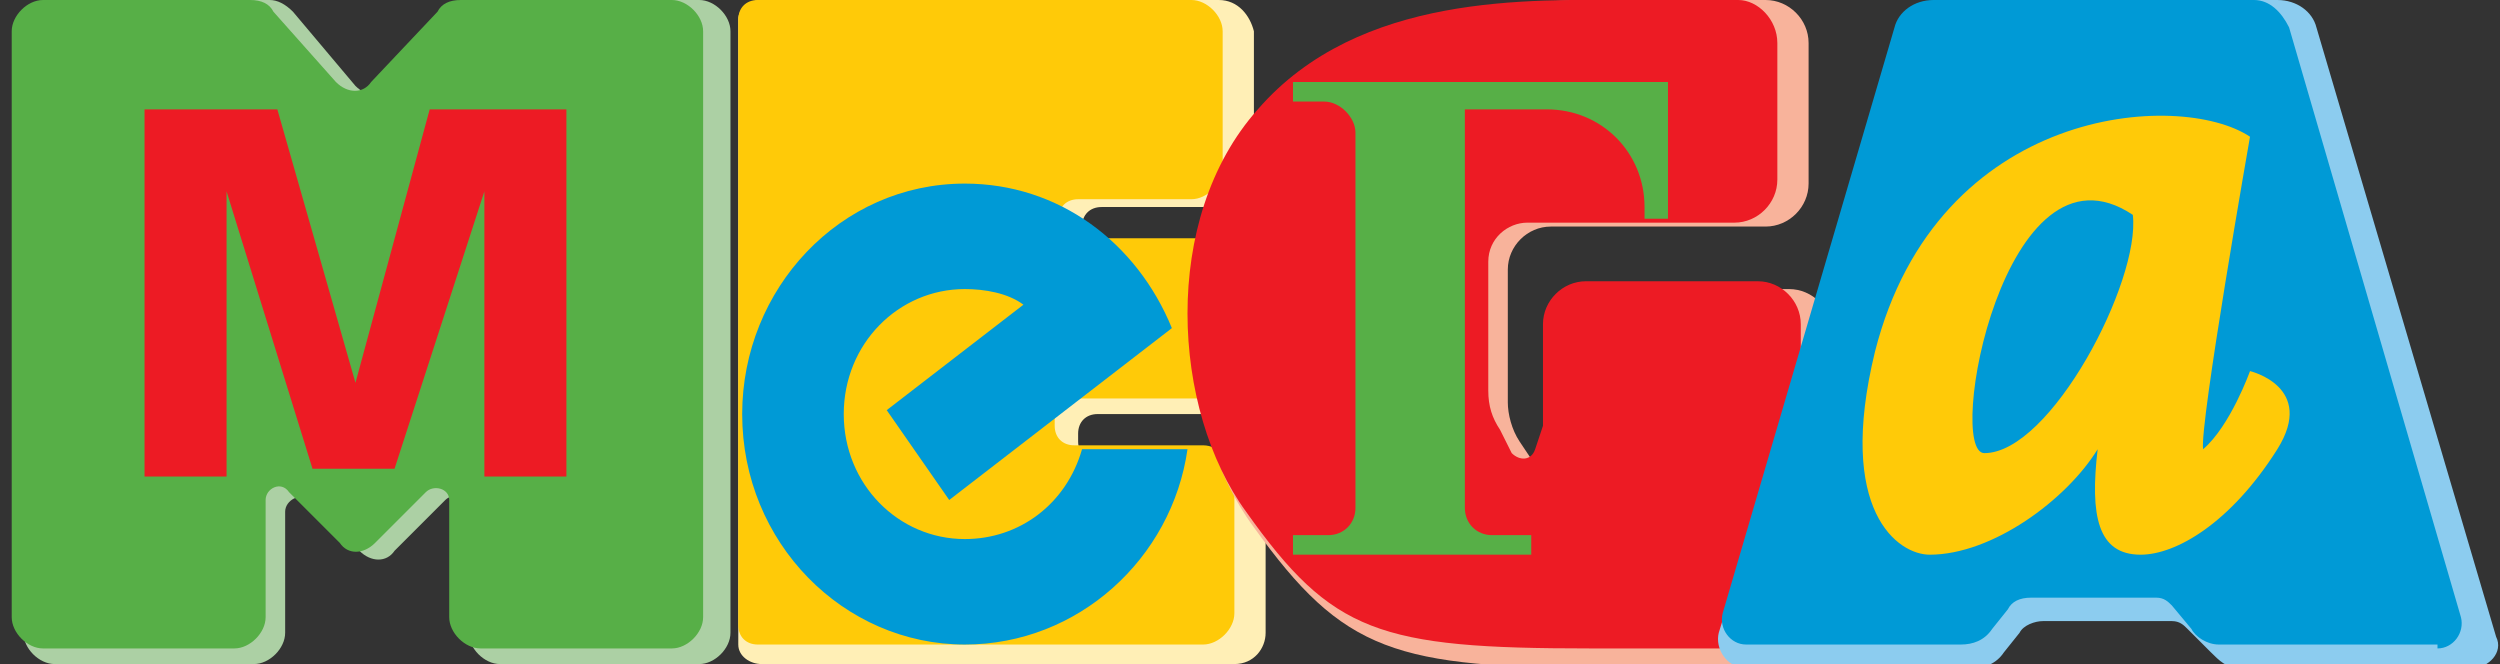 <?xml version="1.0" encoding="utf-8"?>
<!-- Generator: Adobe Illustrator 19.0.1, SVG Export Plug-In . SVG Version: 6.00 Build 0)  -->
<svg version="1.1" id="Слой_1" xmlns="http://www.w3.org/2000/svg" xmlns:xlink="http://www.w3.org/1999/xlink" x="0px" y="0px"
	 viewBox="0 0 64 17" style="enable-background:new 0 0 64 17;" xml:space="preserve">
<rect x="0" y="0" width="64" height="17" fill="#333333" stroke="none"/>
<style type="text/css">
	.st0{fill:#ACD0A4;}
	.st1{fill:#57AF47;}
	.st2{fill:#FFEFB6;}
	.st3{fill:#FFCA08;}
	.st4{fill:#F8B39B;}
	.st5{fill:#ED1B24;}
	.st6{fill:#8CCCEF;}
	.st7{fill:#009AD6;}
</style>
<g>
	<path class="st0" d="M11.7,0.3l-1.7,1.9c-0.2,0.3-0.6,0.3-0.9,0L7.5,0.3C7.3,0.1,7.1,0,6.9,0H1.4C0.9,0,0.6,0.4,0.6,0.8v15.4
		c0,0.4,0.4,0.8,0.8,0.8h5.1c0.4,0,0.8-0.4,0.8-0.8v-3.1c0-0.3,0.4-0.5,0.6-0.3l1.3,1.3c0.3,0.3,0.7,0.3,0.9,0l1.3-1.3
		c0.2-0.2,0.6-0.1,0.6,0.3v3.1c0,0.4,0.4,0.8,0.8,0.8h5.1c0.4,0,0.8-0.4,0.8-0.8V0.8c0-0.4-0.4-0.8-0.8-0.8h-5.5
		C12.1,0,11.9,0.1,11.7,0.3z"/>
	<path class="st1" d="M11.2,0.3L9.5,2.1c-0.2,0.3-0.6,0.3-0.9,0L7,0.3C6.9,0.1,6.7,0,6.4,0H1.1C0.7,0,0.3,0.4,0.3,0.8v15
		c0,0.4,0.4,0.8,0.8,0.8H6c0.4,0,0.8-0.4,0.8-0.8v-3c0-0.3,0.4-0.5,0.6-0.2l1.3,1.3c0.2,0.3,0.6,0.3,0.9,0l1.3-1.3
		c0.2-0.2,0.6-0.1,0.6,0.2v3c0,0.4,0.4,0.8,0.8,0.8h4.9c0.4,0,0.8-0.4,0.8-0.8v-15c0-0.4-0.4-0.8-0.8-0.8h-5.4
		C11.5,0,11.3,0.1,11.2,0.3z"/>
	<path class="st2" d="M31.7,10.6c0.5,0,0.8-0.4,0.8-0.8V7.1c0-0.4-0.4-0.8-0.8-0.8h-3.5c-0.3,0-0.5-0.2-0.5-0.5v0
		c0-0.3,0.2-0.5,0.5-0.5h3.1c0.5,0,0.8-0.4,0.8-0.8V0.8C32,0.4,31.7,0,31.2,0h-5.1C26.1,0,26,0,26,0h-6.5c-0.3,0-0.6,0.2-0.6,0.5v16
		c0,0.3,0.3,0.5,0.6,0.5h6.7H27h4.6c0.5,0,0.8-0.4,0.8-0.8v-3.6c0-0.4-0.4-0.8-0.8-0.8h-3.5c-0.3,0-0.5-0.2-0.5-0.5v-0.2
		c0-0.3,0.2-0.5,0.5-0.5H31.7z"/>
	<path class="st3" d="M30.9,10.3c0.4,0,0.8-0.4,0.8-0.8V6.9c0-0.4-0.4-0.8-0.8-0.8h-3.3c-0.3,0-0.5-0.2-0.5-0.5v0
		c0-0.3,0.2-0.5,0.5-0.5h2.9c0.4,0,0.8-0.4,0.8-0.8V0.8c0-0.4-0.4-0.8-0.8-0.8h-4.8c-0.1,0-0.1,0-0.2,0h-6.1c-0.3,0-0.5,0.2-0.5,0.5
		v15.5c0,0.3,0.2,0.5,0.5,0.5h6.3h0.8h4.3c0.4,0,0.8-0.4,0.8-0.8v-3.5c0-0.4-0.4-0.8-0.8-0.8h-3.3c-0.3,0-0.5-0.2-0.5-0.5v-0.2
		c0-0.3,0.2-0.5,0.5-0.5H30.9z"/>
	<path class="st4" d="M45.8,7.4h-4.6c-0.6,0-1.1,0.5-1.1,1.1v2.7l-0.2,0.6c-0.1,0.3-0.5,0.3-0.6,0.1l-0.4-0.6
		c-0.2-0.3-0.3-0.7-0.3-1V6.9c0-0.6,0.5-1.1,1.1-1.1h2.6h2.9c0.6,0,1.1-0.5,1.1-1.1V1.1c0-0.6-0.5-1.1-1.1-1.1h-2.9
		c-2.6,0-7.2-0.2-9.9,2.9c-2.6,2.9-2.3,7.9-0.3,10.6c2.3,3.2,3.6,3.6,9.1,3.6h4.6c0.6,0,1.1-0.5,1.1-1.1V8.5
		C46.9,7.9,46.4,7.4,45.8,7.4z"/>
	<path class="st5" d="M45,7.2h-4.4c-0.6,0-1.1,0.5-1.1,1.1v2.6l-0.2,0.6c-0.1,0.3-0.4,0.3-0.6,0.1l-0.3-0.6c-0.2-0.3-0.3-0.6-0.3-1
		V6.7c0-0.6,0.5-1,1-1h2.5h2.8c0.6,0,1.1-0.5,1.1-1.1V1.1C45.5,0.5,45,0,44.5,0h-2.8c-2.5,0-6.9-0.2-9.5,2.8
		c-2.5,2.8-2.2,7.7-0.3,10.3c2.2,3.1,3.4,3.5,8.8,3.5H45c0.6,0,1.1-0.5,1.1-1.1V8.3C46.1,7.7,45.6,7.2,45,7.2z"/>
	<path class="st6" d="M63.3,17.1c0.4,0,0.8-0.4,0.6-0.8L59.3,0.7c-0.1-0.4-0.5-0.7-1-0.7h-8.6c-0.5,0-0.9,0.3-1,0.8L44,16.2
		c-0.1,0.4,0.2,0.9,0.7,0.9h5.8c0.3,0,0.6-0.1,0.8-0.4l0.4-0.5c0.1-0.2,0.4-0.3,0.6-0.3h3.3c0.2,0,0.3,0.1,0.4,0.2l0.6,0.6
		c0.2,0.2,0.4,0.4,0.7,0.4H63.3z"/>
	<path class="st7" d="M62.4,16.6c0.4,0,0.7-0.4,0.6-0.8L58.6,0.7C58.4,0.3,58.1,0,57.7,0h-8.2c-0.5,0-0.9,0.3-1,0.7l-4.4,15
		c-0.1,0.4,0.2,0.8,0.6,0.8h5.5c0.3,0,0.6-0.1,0.8-0.4l0.4-0.5c0.1-0.2,0.3-0.3,0.6-0.3h3.2c0.2,0,0.3,0.1,0.4,0.2l0.5,0.6
		c0.1,0.2,0.4,0.4,0.7,0.4H62.4z"/>
	<polygon class="st5" points="10.1,12 12.4,4.9 12.4,12.2 14.5,12.2 14.5,2.8 11,2.8 9.1,9.8 7.1,2.8 3.7,2.8 3.7,12.2 5.8,12.2 
		5.8,4.9 8,12 	"/>
	<path class="st7" d="M27.7,11.5c-0.4,1.4-1.6,2.3-3,2.3c-1.7,0-3.1-1.4-3.1-3.2c0-1.8,1.4-3.2,3.1-3.2c0.5,0,1.1,0.1,1.5,0.4
		l-3.5,2.7l1.6,2.3L30,8.4c-0.9-2.2-2.9-3.7-5.3-3.7c-3.2,0-5.7,2.7-5.7,5.9c0,3.3,2.6,5.9,5.7,5.9c2.9,0,5.3-2.2,5.7-5L27.7,11.5z"
		/>
	<path class="st1" d="M33.1,2.1v0.5h0.8c0.4,0,0.8,0.4,0.8,0.8v9.6c0,0.4-0.3,0.7-0.7,0.7h-0.9v0.5h6.1v-0.5h-1
		c-0.4,0-0.7-0.3-0.7-0.7V2.8h2.1c1.4,0,2.5,1.1,2.5,2.5v0.3h0.6V2.1H33.1z"/>
	<path class="st3" d="M57.6,9.5c0,0-0.5,1.4-1.2,2c-0.1-0.6,1.2-8,1.2-8c-1.8-1.2-8-0.8-9.6,5.5c-1,4.1,0.6,5.2,1.4,5.2
		c1.6,0,3.5-1.4,4.3-2.7c-0.2,1.7,0,2.7,1.1,2.7c0.9,0,2.3-0.8,3.5-2.7C59.3,9.9,57.6,9.5,57.6,9.5z M50.8,11.6
		c-1,0,0.5-8.3,3.8-6.1C54.8,7.2,52.5,11.6,50.8,11.6z"/>
</g>
</svg>
